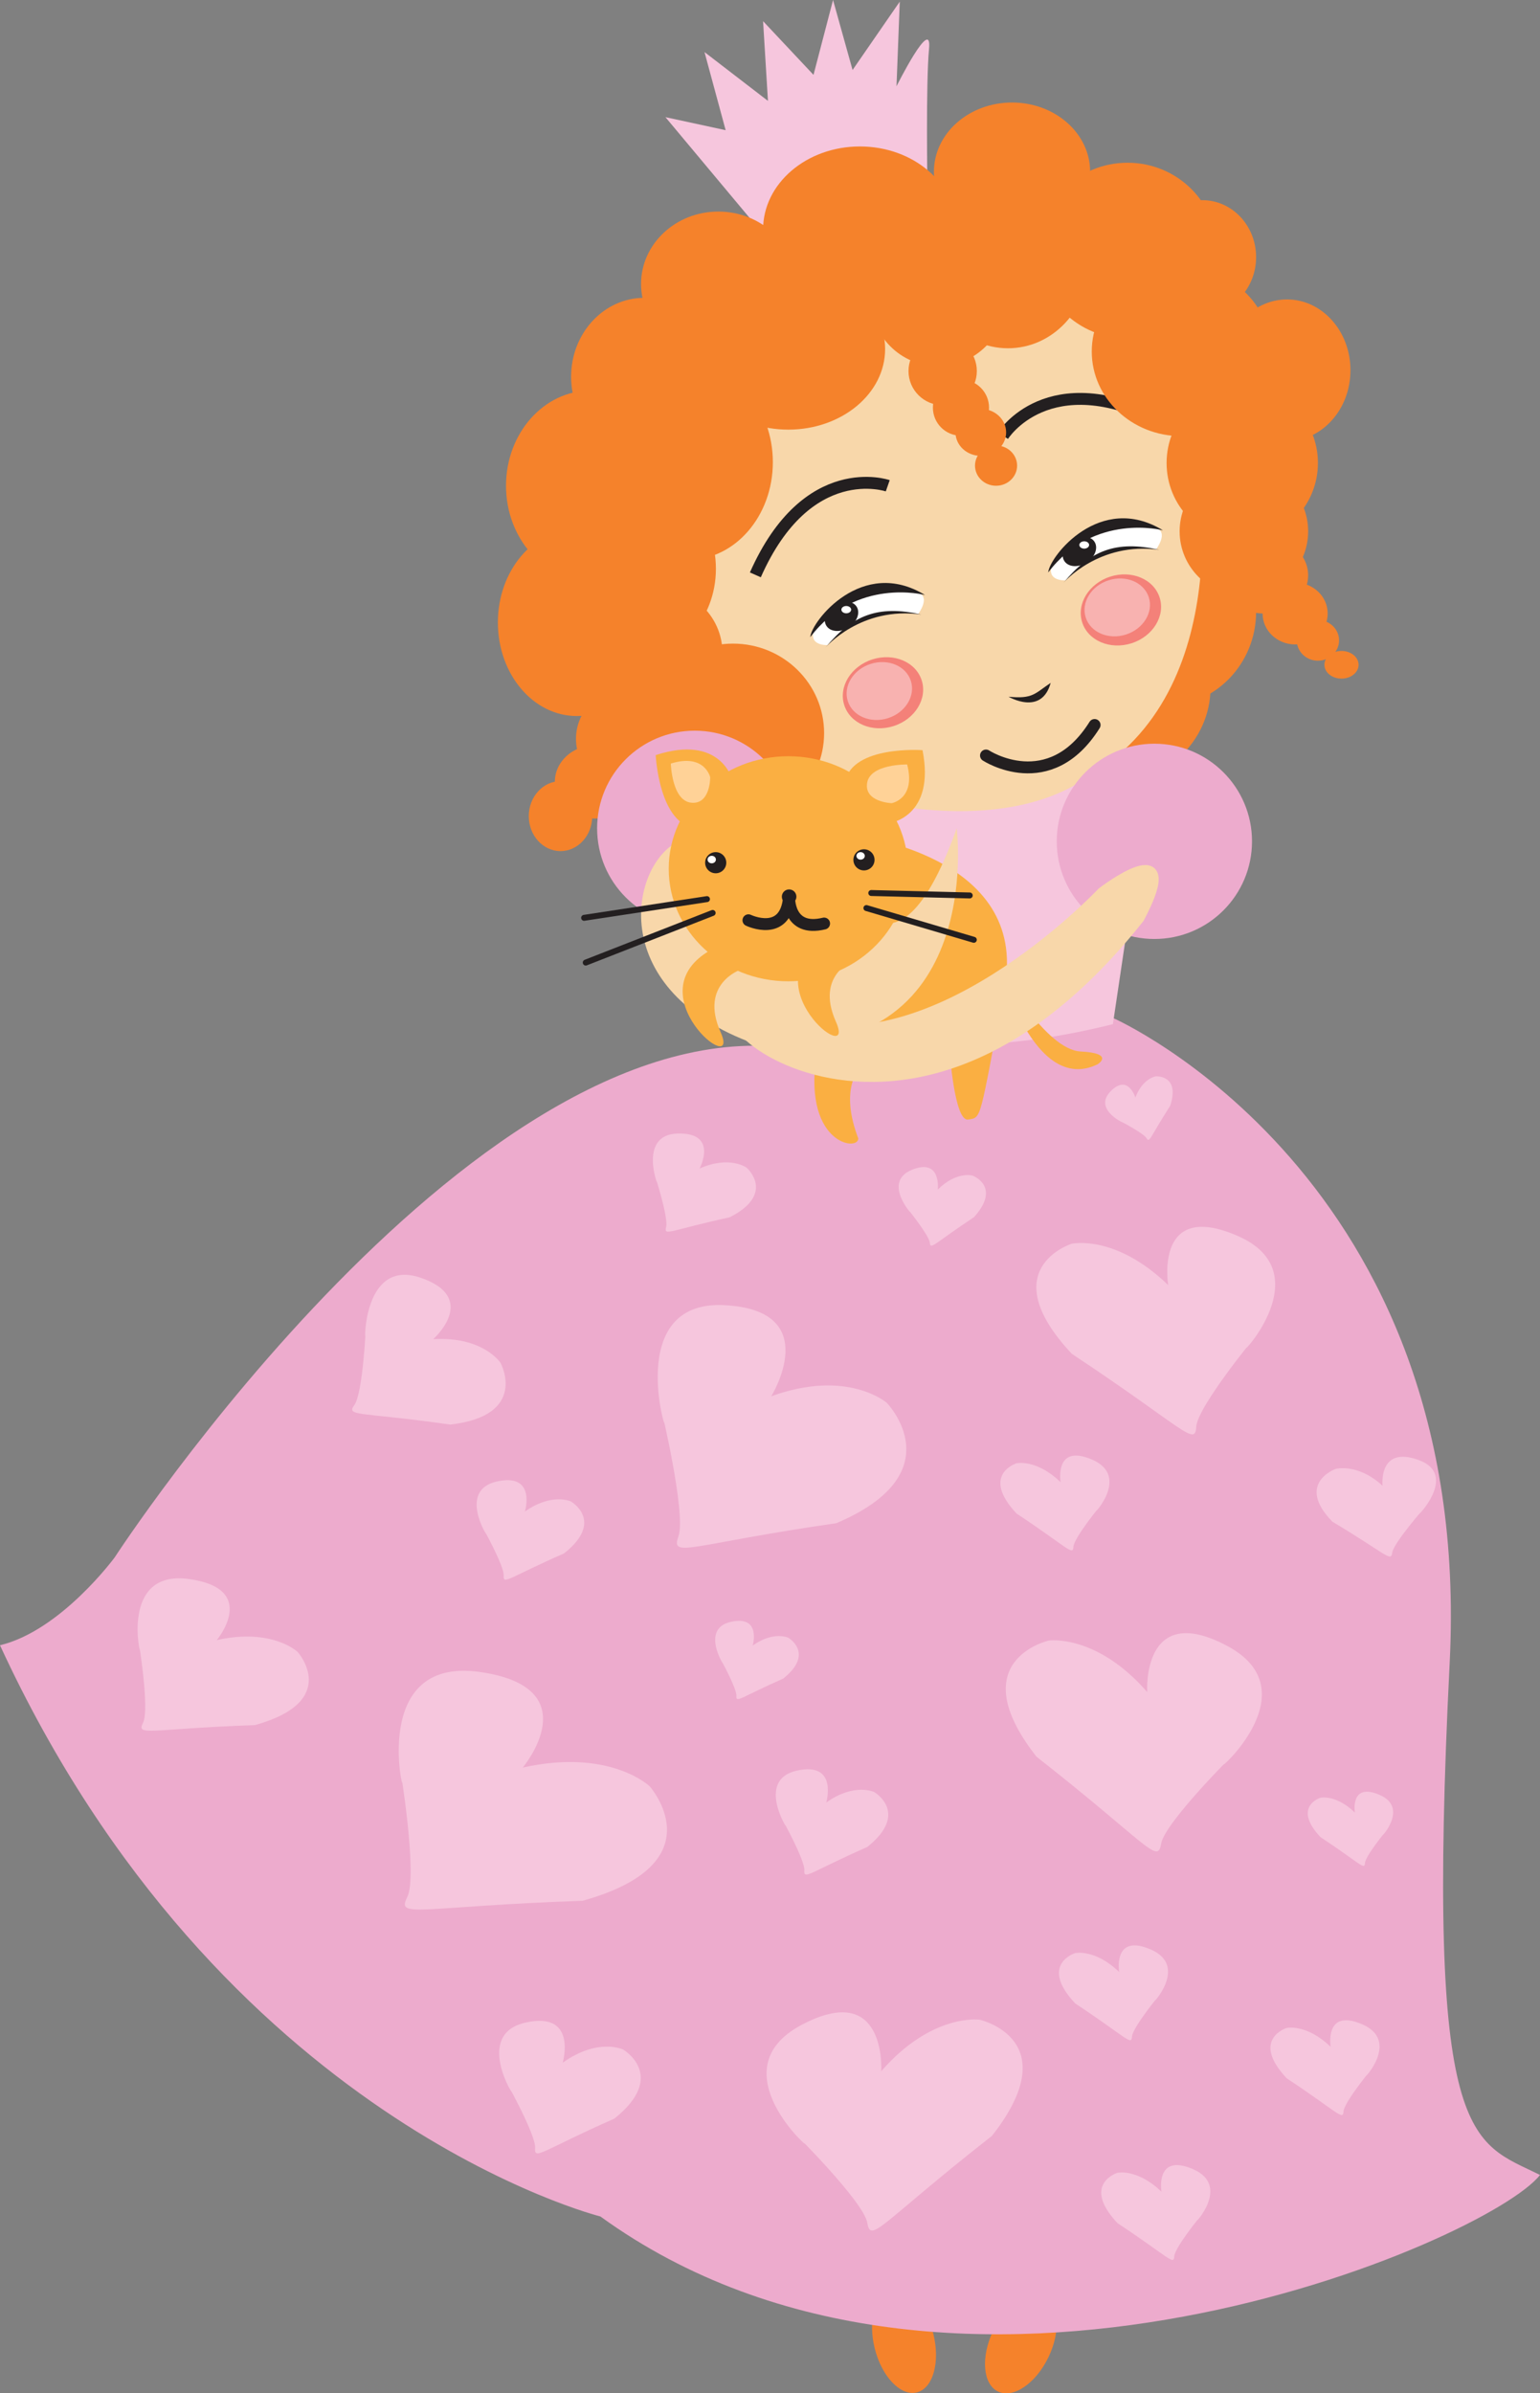 <?xml version="1.0" encoding="utf-8"?>
<!-- Generator: Adobe Illustrator 13.0.0, SVG Export Plug-In . SVG Version: 6.00 Build 14948)  -->
<svg version="1.2" baseProfile="tiny" id="Layer_1" xmlns="http://www.w3.org/2000/svg" xmlns:xlink="http://www.w3.org/1999/xlink"
	 x="0px" y="0px" width="129.37px" height="200.998px" viewBox="0 0 129.37 200.998" xml:space="preserve">
<rect x="0" y="0" width="129.37" height="200.998" fill="#808080" stroke="none"/>
<g>
	<path fill="#F6C6DD" d="M55.902,9.841l8.338,9.978l13.668-4.305c0,0-0.137-8.542,0.137-11.413s-2.733,3.144-2.733,3.144
		l0.273-7.107l-3.964,5.741L69.981,0l-1.641,6.288l-4.237-4.511l0.41,6.697l-5.331-4.101l1.777,6.561L55.902,9.841z"/>
	
		<ellipse transform="matrix(0.97 -0.243 0.243 0.97 -45.543 24.392)" fill="#F5822B" cx="75.992" cy="196.603" rx="2.537" ry="4.442"/>
	
		<ellipse transform="matrix(0.902 0.432 -0.432 0.902 93.362 -17.773)" fill="#F5822B" cx="85.844" cy="196.838" rx="2.575" ry="4.442"/>
	<path fill="#EDABCD" d="M93.491,85.495c0,0,30.343,13.327,28.293,54.126s1.845,40.185,7.586,43.056
		c-4.306,5.535-49.206,25.013-78.935,3.485c0,0-31.983-7.996-50.436-47.976c5.125-1.23,9.636-7.381,9.636-7.381
		S40.39,83.445,67.248,88.161C90.21,87.34,93.491,85.495,93.491,85.495z"/>
	<ellipse fill="#F5822B" cx="52.35" cy="62.054" rx="3.963" ry="4.101"/>
	<ellipse fill="#F5822B" cx="49.958" cy="65.676" rx="3.349" ry="3.075"/>
	<ellipse fill="#F5822B" cx="47.087" cy="68.547" rx="2.666" ry="2.938"/>
	<path fill="#F6C6DD" d="M93.491,86.018l1.64-11.027L90.107,64.07l-14.659,2.625l-2.768,6.511l-0.513,9.346l2.666,4.726
		C74.834,87.278,81.805,88.958,93.491,86.018z"/>
	<path fill="#FAAF42" d="M71.673,70.146c0,0,14.841,1.637,12.71,12.848c-2.131,11.212-1.895,10.86-3.057,11.037
		c-1.162,0.177-1.561-5.886-1.561-5.886l-7.536,1.563c0,0-1.753,1.681-0.128,5.908c0.016,1.155-4.905,0.433-3.407-7.646
		C70.191,79.891,71.673,70.146,71.673,70.146z"/>
	<ellipse fill="#F5822B" cx="97.797" cy="51.393" rx="7.723" ry="7.928"/>
	<ellipse fill="#F5822B" cx="93.149" cy="57.749" rx="8.543" ry="8.132"/>
	<path fill="#F8D7AA" d="M100.462,38.442c0,0,3.793,18.964-8.714,26.55c-7.073,5.331-18.555,2.255-18.555,2.255
		S62.43,64.685,57.919,49.309c-4.511-15.377,6.048-16.095,6.048-16.095s12.609-12.199,16.812-7.381
		c4.203,4.818,10.661-7.893,16.914,4.101C103.947,41.928,100.462,38.442,100.462,38.442z"/>
	<circle fill="#EDABCD" cx="96.976" cy="70.665" r="8.201"/>
	<path fill="none" stroke="#231F20" stroke-linecap="round" stroke-linejoin="round" d="M82.829,63.455c0,0,5.331,3.485,9.124-2.563
		"/>
	<path fill="#231F20" d="M84.726,58.518c0,0,2.769,1.641,3.537-1.162C86.93,58.244,86.776,58.723,84.726,58.518z"/>
	<g>
		<path fill="#FFFFFF" d="M68.375,52.948c-0.444,1.315,1.128,1.23,1.128,1.23s2.221-2.204,3.485-2.46
			c1.675-0.563,4.151-0.153,4.151-0.153s1.025-1.384,0.052-1.743C76.218,49.462,70.493,49.24,68.375,52.948z"/>
		<path fill="#231F20" d="M77.704,49.975c0,0-5.792-1.538-9.637,3.537C68.17,52.179,72.425,46.746,77.704,49.975z"/>
		<path fill="#231F20" d="M69.35,54.383c0,0,2.973-3.485,8.047-2.768C73.757,50.795,71.604,51.667,69.35,54.383z"/>
		
			<ellipse transform="matrix(0.846 -0.533 0.533 0.846 -16.71 45.649)" fill="#231F20" cx="70.7" cy="51.764" rx="1.503" ry="1.115"/>
		<ellipse fill="#FFFFFF" cx="71.092" cy="51.205" rx="0.41" ry="0.307"/>
	</g>
	<g>
		<path fill="#FFFFFF" d="M88.365,47.515c-0.444,1.315,1.128,1.23,1.128,1.23s2.221-2.204,3.485-2.46
			c1.675-0.563,4.151-0.154,4.151-0.154s1.025-1.384,0.052-1.743C96.207,44.029,90.483,43.807,88.365,47.515z"/>
		<path fill="#231F20" d="M97.693,44.542c0,0-5.791-1.538-9.636,3.537C88.16,46.746,92.414,41.312,97.693,44.542z"/>
		<path fill="#231F20" d="M89.339,48.95c0,0,2.973-3.485,8.048-2.768C93.747,45.362,91.595,46.233,89.339,48.95z"/>
		
			<ellipse transform="matrix(0.846 -0.533 0.533 0.846 -10.74 55.454)" fill="#231F20" cx="90.69" cy="46.331" rx="1.503" ry="1.115"/>
		<ellipse fill="#FFFFFF" cx="91.082" cy="45.772" rx="0.41" ry="0.308"/>
	</g>
	<path fill="none" stroke="#231F20" d="M74.577,40.8c0,0-6.766-2.357-11.122,7.483"/>
	<path fill="none" stroke="#231F20" d="M84.253,36.599c0,0,3.772-6.091,13.353-1.186"/>
	<ellipse fill="#F5822B" cx="83.675" cy="39.108" rx="1.768" ry="1.691"/>
	<ellipse fill="#F5822B" cx="82.394" cy="36.315" rx="2.127" ry="1.974"/>
	<circle fill="#F5822B" cx="80.728" cy="34.239" r="2.358"/>
	<circle fill="#F5822B" cx="79.19" cy="31.164" r="2.87"/>
	<circle fill="#F5822B" cx="78.806" cy="25.09" r="5.664"/>
	<ellipse fill="#F5822B" cx="66.223" cy="29.319" rx="8.132" ry="6.766"/>
	<ellipse fill="#F5822B" cx="57.817" cy="38.818" rx="7.107" ry="8.201"/>
	<ellipse fill="#F5822B" cx="53.102" cy="47.771" rx="7.039" ry="7.723"/>
	<ellipse fill="#F5822B" cx="49.616" cy="40.8" rx="7.107" ry="7.996"/>
	<ellipse fill="#F5822B" cx="48.454" cy="52.281" rx="6.629" ry="7.859"/>
	<ellipse fill="#F5822B" cx="54.742" cy="54.81" rx="5.946" ry="5.604"/>
	<ellipse fill="#F5822B" cx="54.127" cy="31.642" rx="6.15" ry="6.629"/>
	<ellipse fill="#F5822B" cx="60.346" cy="23.852" rx="6.493" ry="6.082"/>
	<ellipse fill="#F5822B" cx="72.237" cy="19.272" rx="8.133" ry="6.971"/>
	<ellipse fill="#F5822B" cx="84.676" cy="22.075" rx="6.766" ry="7.176"/>
	<ellipse fill="#F5822B" cx="94.721" cy="21.049" rx="7.517" ry="7.381"/>
	<ellipse fill="#F5822B" cx="99.232" cy="29.523" rx="7.517" ry="7.108"/>
	<ellipse fill="#F5822B" cx="101.009" cy="21.596" rx="4.511" ry="4.784"/>
	<ellipse fill="#F5822B" cx="85.017" cy="14.42" rx="6.561" ry="5.809"/>
	<ellipse fill="#F5822B" cx="104.358" cy="38.887" rx="6.356" ry="6.492"/>
	<ellipse fill="#F5822B" cx="108.117" cy="31.096" rx="5.331" ry="5.946"/>
	<circle fill="#F5822B" cx="104.495" cy="44.627" r="5.399"/>
	<ellipse fill="#F5822B" cx="106.203" cy="48.318" rx="3.69" ry="3.212"/>
	<ellipse fill="#F5822B" cx="108.8" cy="51.53" rx="2.734" ry="2.597"/>
	<ellipse fill="#F5822B" cx="110.713" cy="53.785" rx="1.777" ry="1.708"/>
	<ellipse fill="#F5822B" cx="112.695" cy="55.835" rx="1.435" ry="1.162"/>
	
		<ellipse transform="matrix(0.952 -0.305 0.305 0.952 -14.219 25.453)" fill="#F48179" cx="74.219" cy="58.159" rx="3.417" ry="2.939"/>
	
		<ellipse transform="matrix(0.952 -0.305 0.305 0.952 -14.19 25.346)" fill="#F8B2B0" cx="73.911" cy="58.022" rx="2.783" ry="2.393"/>
	
		<ellipse transform="matrix(0.952 -0.305 0.305 0.952 -11.135 31.232)" fill="#F48179" cx="94.208" cy="51.188" rx="3.417" ry="2.939"/>
	<path fill="#F6C6DD" d="M64.788,117.274c0,0,4.51-7.243-3.964-7.653c-8.475-0.41-4.647,11.48-5.057,9.703
		c-0.41-1.775,1.914,7.793,1.229,9.705c-0.684,1.914,0.956,0.683,13.258-1.094c9.979-4.236,4.237-10.114,4.237-10.114
		S71.213,114.95,64.788,117.274z"/>
	<path fill="#F6C6DD" d="M69.411,151.396c0,0,1.016-3.473-2.492-2.675s-0.59,5.22-0.959,4.541c-0.37-0.679,1.67,2.964,1.608,3.823
		c-0.062,0.859,0.468,0.169,5.29-1.957c3.592-2.868,0.578-4.615,0.578-4.615S71.77,149.714,69.411,151.396z"/>
	<path fill="#F6C6DD" d="M47.271,173.248c0,0,1.278-4.371-3.136-3.367c-4.414,1.005-0.742,6.568-1.207,5.715
		c-0.466-0.854,2.102,3.729,2.025,4.812c-0.079,1.081,0.588,0.213,6.656-2.463c4.521-3.609,0.729-5.808,0.729-5.808
		S50.238,171.13,47.271,173.248z"/>
	<path fill="#F6C6DD" d="M63.232,138.212c0,0,0.756-2.582-1.852-1.988c-2.607,0.593-0.438,3.879-0.713,3.375
		c-0.275-0.504,1.241,2.203,1.196,2.842c-0.047,0.639,0.348,0.125,3.932-1.455c2.67-2.131,0.43-3.43,0.43-3.43
		S64.986,136.962,63.232,138.212z"/>
	<path fill="#F6C6DD" d="M44.097,126.955c0,0,0.985-3.286-2.375-2.52c-3.361,0.767-0.584,4.936-0.936,4.297
		c-0.352-0.641,1.588,2.795,1.527,3.609c-0.062,0.812,0.446,0.157,5.071-1.869c3.449-2.727,0.569-4.366,0.569-4.366
		S46.36,125.355,44.097,126.955z"/>
	<path fill="#F6C6DD" d="M58.77,98.145c0,0,1.615-3.027-1.83-2.94c-3.447,0.088-1.548,4.724-1.766,4.027s1.004,3.055,0.784,3.84
		c-0.222,0.784,0.406,0.244,5.34-0.831c3.921-1.989,1.422-4.167,1.422-4.167S61.305,97.025,58.77,98.145z"/>
	<path fill="#F6C6DD" d="M78.777,99.918c0,0,0.327-2.706-2.2-1.652c-2.527,1.054,0.21,3.943-0.151,3.49
		c-0.362-0.454,1.62,1.974,1.683,2.618c0.06,0.646,0.371,0.064,3.718-2.147c2.333-2.599-0.143-3.494-0.143-3.494
		S80.333,98.36,78.777,99.918z"/>
	<path fill="#F6C6DD" d="M95.377,92.179c0,0-0.626-2.051-2.109-0.488s1.407,2.77,1.003,2.56c-0.405-0.211,1.795,0.905,2.045,1.349
		c0.249,0.444,0.287-0.072,1.991-2.731c0.851-2.612-1.217-2.468-1.217-2.468S96,90.562,95.377,92.179z"/>
	<path fill="#F6C6DD" d="M36.392,112.478c0,0,3.905-3.453-1.046-5.157c-4.954-1.704-4.711,5.903-4.651,4.796S30.504,117,29.773,118
		c-0.732,0.998,0.449,0.562,8.044,1.651c6.636-0.753,4.234-5.179,4.234-5.179S40.595,112.227,36.392,112.478z"/>
	<path fill="#F6C6DD" d="M43.914,148.46c0,0,5.66-6.738-3.647-8.035c-9.309-1.297-6.213,10.941-6.497,9.131
		c-0.284-1.812,1.373,7.957,0.438,9.789c-0.936,1.834,0.991,0.78,14.728,0.303c11.407-3.171,5.632-9.625,5.632-9.625
		S51.221,146.822,43.914,148.46z"/>
	<path fill="#F6C6DD" d="M18.209,137.753c0,0,3.613-4.301-2.328-5.129c-5.94-0.827-3.965,6.984-4.146,5.828
		c-0.183-1.156,0.876,5.079,0.279,6.248c-0.598,1.17,0.632,0.498,9.399,0.193c7.28-2.023,3.595-6.143,3.595-6.143
		S22.873,136.708,18.209,137.753z"/>
	<path fill="#F6C6DD" d="M74.03,173.961c0,0,0.479-7.705-6.712-3.878c-7.191,3.825,1.308,10.989,0.171,9.84
		c-1.136-1.149,5.077,4.985,5.369,6.773c0.292,1.787,1.099,0.049,10.474-7.305c6.353-8.09-1.032-9.754-1.032-9.754
		S78.302,169.059,74.03,173.961z"/>
	<path fill="#F6C6DD" d="M96.372,142.114c0,0-0.479-7.705,6.712-3.878c7.191,3.825-1.308,10.989-0.171,9.84
		s-5.077,4.985-5.369,6.773c-0.291,1.787-1.098,0.049-10.474-7.305c-6.352-8.09,1.032-9.754,1.032-9.754
		S92.102,137.212,96.372,142.114z"/>
	<path fill="#F6C6DD" d="M98.137,107.937c0,0-1.213-7.213,5.846-4.127c7.057,3.084-0.12,10.43,0.82,9.268s-4.217,5.053-4.31,6.756
		c-0.093,1.702-1.015,0.125-10.451-6.123c-6.701-7.155-0.013-9.248-0.013-9.248S93.684,103.632,98.137,107.937z"/>
	<path fill="#F6C6DD" d="M89.097,124.49c0,0-0.554-3.295,2.67-1.887c3.224,1.41-0.055,4.766,0.375,4.234
		c0.429-0.531-1.927,2.309-1.969,3.085c-0.043,0.777-0.463,0.058-4.773-2.796c-3.062-3.269-0.006-4.225-0.006-4.225
		S87.062,122.523,89.097,124.49z"/>
	<path fill="#F6C6DD" d="M116.144,124.791c0,0-0.384-3.418,3.046-2.158c3.43,1.262-0.38,5,0.126,4.415
		c0.504-0.586-2.262,2.549-2.36,3.366c-0.099,0.818-0.51,0.092-5.03-2.609c-3.128-3.221,0.276-4.43,0.276-4.43
		S114.053,122.865,116.144,124.791z"/>
	<path fill="#F6C6DD" d="M94.017,165.63c0,0-0.553-3.295,2.671-1.886c3.223,1.409-0.055,4.766,0.374,4.234
		c0.43-0.53-1.926,2.309-1.968,3.085c-0.043,0.777-0.463,0.058-4.773-2.796c-3.062-3.269-0.007-4.225-0.007-4.225
		S91.983,163.665,94.017,165.63z"/>
	<path fill="#F6C6DD" d="M111.785,171.918c0,0-0.554-3.295,2.67-1.886s-0.055,4.765,0.375,4.234c0.43-0.531-1.926,2.308-1.969,3.085
		c-0.042,0.777-0.463,0.058-4.773-2.796c-3.062-3.269-0.006-4.225-0.006-4.225S109.752,169.953,111.785,171.918z"/>
	<path fill="#F6C6DD" d="M97.569,184.083c0,0-0.553-3.294,2.671-1.886c3.223,1.409-0.055,4.766,0.374,4.234
		c0.43-0.531-1.926,2.308-1.968,3.085c-0.043,0.777-0.463,0.058-4.773-2.796c-3.062-3.269-0.007-4.225-0.007-4.225
		S95.536,182.118,97.569,184.083z"/>
	<path fill="#F6C6DD" d="M113.82,152.238c0,0-0.434-2.58,2.09-1.478c2.523,1.104-0.042,3.73,0.294,3.315
		c0.336-0.416-1.508,1.807-1.541,2.414c-0.033,0.608-0.362,0.045-3.736-2.189c-2.397-2.557-0.005-3.307-0.005-3.307
		S112.229,150.698,113.82,152.238z"/>
	<ellipse fill="#F5822B" cx="61.576" cy="61.576" rx="7.654" ry="7.518"/>
	<circle fill="#EDABCD" cx="58.363" cy="69.571" r="8.201"/>
	<path fill="#F8D7AA" d="M80.369,69.572c0,0,2.598,20.367-17.495,17.906c-12.028-4.647-9.841-14.899-5.878-16.812
		c3.964-1.914,14.899,4.784,14.899,4.784S75.586,82.967,80.369,69.572z"/>
	<ellipse fill="#FAAF42" cx="66.223" cy="72.968" rx="10.046" ry="9.452"/>
	<path fill="#FAAF42" d="M77.498,63.009c0,0-5.868-0.434-6.516,2.655c-0.648,3.089,3.71,3.477,3.71,3.477
		S78.607,68.65,77.498,63.009z"/>
	<circle fill="#231F20" cx="60.124" cy="72.459" r="0.888"/>
	<ellipse fill="#FFFFFF" cx="59.79" cy="72.195" rx="0.351" ry="0.316"/>
	<circle fill="#231F20" cx="72.579" cy="72.22" r="0.888"/>
	<circle fill="#231F20" cx="66.291" cy="75.313" r="0.611"/>
	<path fill="none" stroke="#231F20" stroke-linecap="round" stroke-linejoin="round" d="M62.874,77.294c0,0,3.143,1.504,3.417-1.981
		c0,0-0.137,3.006,2.938,2.255"/>
	<path fill="#FAAF42" d="M55.083,63.421c0,0,0.272,5.877,3.417,6.151c3.144,0.273,3.007-4.101,3.007-4.101
		S60.551,61.645,55.083,63.421z"/>
	<path fill="#FFD297" d="M56.353,64.132c0,0,0.081,3.111,1.707,3.287c1.627,0.176,1.601-2.138,1.601-2.138
		S59.204,63.248,56.353,64.132z"/>
	<path fill="#FFD297" d="M76.207,64.21c0,0-3.111-0.064-3.363,1.552c-0.252,1.616,2.062,1.698,2.062,1.698S76.957,67.1,76.207,64.21
		z"/>
	
		<line fill="none" stroke="#231F20" stroke-width="0.5" stroke-linecap="round" stroke-linejoin="round" x1="59.867" y1="76.679" x2="49.206" y2="80.848"/>
	
		<line fill="none" stroke="#231F20" stroke-width="0.5" stroke-linecap="round" stroke-linejoin="round" x1="73.194" y1="75.005" x2="81.463" y2="75.21"/>
	
		<line fill="none" stroke="#231F20" stroke-width="0.5" stroke-linecap="round" stroke-linejoin="round" x1="72.784" y1="76.269" x2="81.806" y2="78.935"/>
	
		<line fill="none" stroke="#231F20" stroke-width="0.5" stroke-linecap="round" stroke-linejoin="round" x1="59.389" y1="75.518" x2="49.069" y2="77.089"/>
	<path fill="#FAAF42" d="M62.204,81.446c0,0-3.475,1.184-1.669,5.242c1.808,4.058-7.367-3.269-0.765-6.933
		C66.374,76.093,62.204,81.446,62.204,81.446z"/>
	
		<ellipse transform="matrix(0.952 -0.305 0.305 0.952 -11.086 31.121)" fill="#F8B2B0" cx="93.901" cy="50.983" rx="2.783" ry="2.393"/>
	<ellipse fill="#FFFFFF" cx="72.297" cy="71.887" rx="0.351" ry="0.316"/>
	<path fill="#FAAF42" d="M84.009,81.241c0,0,2.818,10.764,8.2,8.149c0,0,1.486-0.922-1.435-1.076
		C87.853,88.161,84.265,81.753,84.009,81.241z"/>
	<path fill="#F8D7AA" stroke="#F8D7AA" d="M92.632,75c0,0-14.818,15.751-27.048,10.599c-12.229-5.151,8.488,18.695,30.068-8.537
		C99.536,69.701,92.632,75,92.632,75z"/>
	<path fill="#FAAF42" d="M71.892,80.575c0,0-3.475,1.184-1.669,5.242c1.807,4.058-7.367-3.27-0.765-6.933
		C76.062,75.221,71.892,80.575,71.892,80.575z"/>
</g>
</svg>
